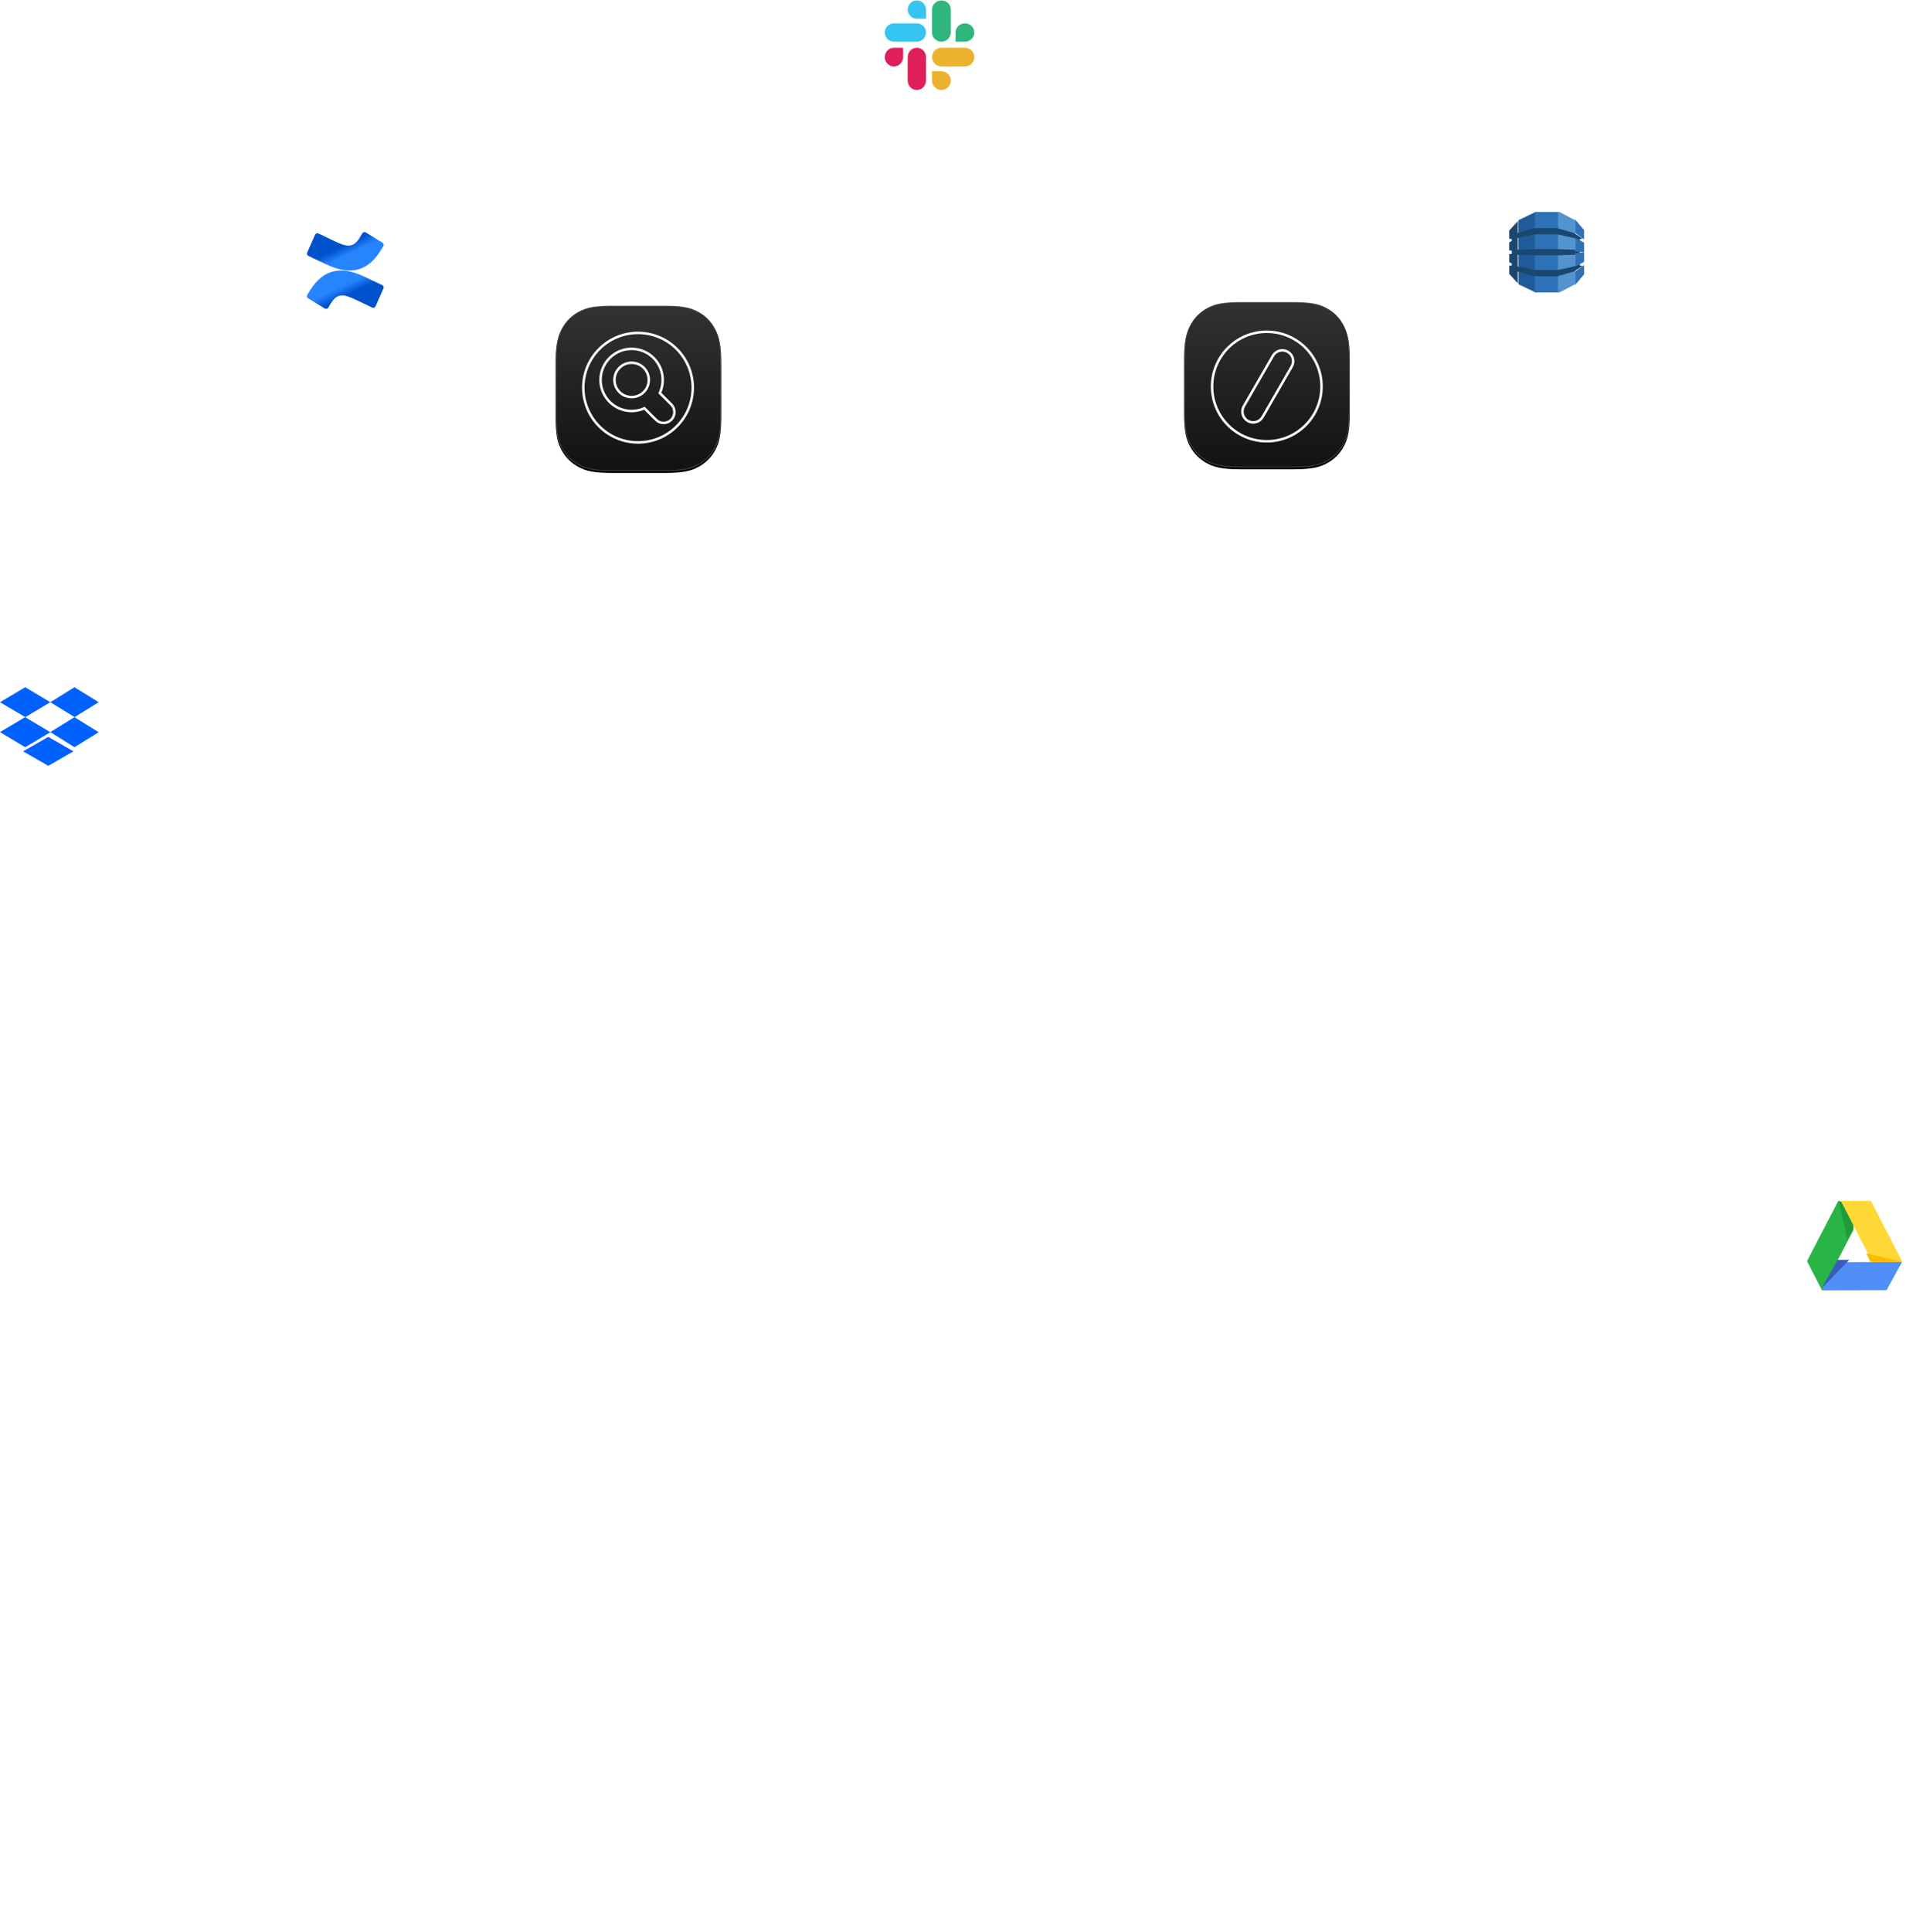 <?xml version="1.0" encoding="UTF-8"?>
<svg width="1047px" height="1057px" viewBox="0 0 1047 1057" version="1.1"
  xmlns="http://www.w3.org/2000/svg"
  xmlns:xlink="http://www.w3.org/1999/xlink">
  <!-- Generator: Sketch 54.1 (76490) - https://sketchapp.com -->
  <title>orbits</title>
  <desc>Created with Sketch.</desc>
  <defs>
    <linearGradient x1="62.286%" y1="65.678%" x2="45.964%" y2="46.939%" id="linearGradient-1">
      <stop stop-color="#0052CC" offset="0%"></stop>
      <stop stop-color="#0052CC" offset="18%"></stop>
      <stop stop-color="#2684FF" offset="100%"></stop>
    </linearGradient>
    <linearGradient x1="37.73%" y1="34.351%" x2="54.045%" y2="53.072%" id="linearGradient-2">
      <stop stop-color="#0052CC" offset="0%"></stop>
      <stop stop-color="#0052CC" offset="18%"></stop>
      <stop stop-color="#2684FF" offset="100%"></stop>
    </linearGradient>
    <linearGradient x1="50%" y1="0%" x2="50%" y2="100%" id="linearGradient-3">
      <stop stop-color="#323232" offset="0%"></stop>
      <stop stop-color="#121212" offset="100%"></stop>
    </linearGradient>
    <path d="M31.524,0.039 L59.289,0.039 C70.237,0.039 74.207,1.179 78.21,3.32 C82.212,5.46 85.353,8.601 87.494,12.604 C89.634,16.606 90.774,20.576 90.774,31.524 L90.774,59.289 C90.774,70.237 89.634,74.207 87.494,78.21 C85.353,82.212 82.212,85.353 78.21,87.494 C74.207,89.634 70.237,90.774 59.289,90.774 L31.524,90.774 C20.576,90.774 16.606,89.634 12.604,87.494 C8.601,85.353 5.46,82.212 3.32,78.21 C1.179,74.207 0.039,70.237 0.039,59.289 L0.039,31.524 C0.039,20.576 1.179,16.606 3.32,12.604 C5.46,8.601 8.601,5.46 12.604,3.32 C16.606,1.179 20.576,0.039 31.524,0.039 Z" id="path-4"></path>
    <filter x="-2.2%" y="-1.1%" width="104.4%" height="104.4%" filterUnits="objectBoundingBox" id="filter-5">
      <feOffset dx="0" dy="1" in="SourceAlpha" result="shadowOffsetOuter1"></feOffset>
      <feGaussianBlur stdDeviation="0.5" in="shadowOffsetOuter1" result="shadowBlurOuter1"></feGaussianBlur>
      <feComposite in="shadowBlurOuter1" in2="SourceAlpha" operator="out" result="shadowBlurOuter1"></feComposite>
      <feColorMatrix values="0 0 0 0 0   0 0 0 0 0   0 0 0 0 0  0 0 0 0.429 0" type="matrix" in="shadowBlurOuter1"></feColorMatrix>
    </filter>
    <path d="M31.524,0.039 L59.289,0.039 C70.237,0.039 74.207,1.179 78.21,3.32 C82.212,5.46 85.353,8.601 87.494,12.604 C89.634,16.606 90.774,20.576 90.774,31.524 L90.774,59.289 C90.774,70.237 89.634,74.207 87.494,78.21 C85.353,82.212 82.212,85.353 78.21,87.494 C74.207,89.634 70.237,90.774 59.289,90.774 L31.524,90.774 C20.576,90.774 16.606,89.634 12.604,87.494 C8.601,85.353 5.46,82.212 3.32,78.21 C1.179,74.207 0.039,70.237 0.039,59.289 L0.039,31.524 C0.039,20.576 1.179,16.606 3.32,12.604 C5.46,8.601 8.601,5.46 12.604,3.32 C16.606,1.179 20.576,0.039 31.524,0.039 Z" id="path-6"></path>
    <filter x="-2.2%" y="-1.1%" width="104.4%" height="104.4%" filterUnits="objectBoundingBox" id="filter-7">
      <feOffset dx="0" dy="1" in="SourceAlpha" result="shadowOffsetOuter1"></feOffset>
      <feGaussianBlur stdDeviation="0.5" in="shadowOffsetOuter1" result="shadowBlurOuter1"></feGaussianBlur>
      <feComposite in="shadowBlurOuter1" in2="SourceAlpha" operator="out" result="shadowBlurOuter1"></feComposite>
      <feColorMatrix values="0 0 0 0 0   0 0 0 0 0   0 0 0 0 0  0 0 0 0.429 0" type="matrix" in="shadowBlurOuter1"></feColorMatrix>
    </filter>
    <path d="M31.524,0.039 L59.289,0.039 C70.237,0.039 74.207,1.179 78.21,3.32 C82.212,5.46 85.353,8.601 87.494,12.604 C89.634,16.606 90.774,20.576 90.774,31.524 L90.774,59.289 C90.774,70.237 89.634,74.207 87.494,78.21 C85.353,82.212 82.212,85.353 78.21,87.494 C74.207,89.634 70.237,90.774 59.289,90.774 L31.524,90.774 C20.576,90.774 16.606,89.634 12.604,87.494 C8.601,85.353 5.46,82.212 3.32,78.21 C1.179,74.207 0.039,70.237 0.039,59.289 L0.039,31.524 C0.039,20.576 1.179,16.606 3.32,12.604 C5.46,8.601 8.601,5.46 12.604,3.32 C16.606,1.179 20.576,0.039 31.524,0.039 Z" id="path-8"></path>
    <filter x="-2.2%" y="-1.1%" width="104.4%" height="104.4%" filterUnits="objectBoundingBox" id="filter-9">
      <feOffset dx="0" dy="1" in="SourceAlpha" result="shadowOffsetOuter1"></feOffset>
      <feGaussianBlur stdDeviation="0.5" in="shadowOffsetOuter1" result="shadowBlurOuter1"></feGaussianBlur>
      <feComposite in="shadowBlurOuter1" in2="SourceAlpha" operator="out" result="shadowBlurOuter1"></feComposite>
      <feColorMatrix values="0 0 0 0 0   0 0 0 0 0   0 0 0 0 0  0 0 0 0.429 0" type="matrix" in="shadowBlurOuter1"></feColorMatrix>
    </filter>
    <path d="M31.524,0.039 L59.289,0.039 C70.237,0.039 74.207,1.179 78.21,3.32 C82.212,5.46 85.353,8.601 87.494,12.604 C89.634,16.606 90.774,20.576 90.774,31.524 L90.774,59.289 C90.774,70.237 89.634,74.207 87.494,78.21 C85.353,82.212 82.212,85.353 78.21,87.494 C74.207,89.634 70.237,90.774 59.289,90.774 L31.524,90.774 C20.576,90.774 16.606,89.634 12.604,87.494 C8.601,85.353 5.46,82.212 3.32,78.21 C1.179,74.207 0.039,70.237 0.039,59.289 L0.039,31.524 C0.039,20.576 1.179,16.606 3.32,12.604 C5.46,8.601 8.601,5.46 12.604,3.32 C16.606,1.179 20.576,0.039 31.524,0.039 Z" id="path-10"></path>
    <filter x="-2.2%" y="-1.1%" width="104.4%" height="104.4%" filterUnits="objectBoundingBox" id="filter-11">
      <feOffset dx="0" dy="1" in="SourceAlpha" result="shadowOffsetOuter1"></feOffset>
      <feGaussianBlur stdDeviation="0.5" in="shadowOffsetOuter1" result="shadowBlurOuter1"></feGaussianBlur>
      <feComposite in="shadowBlurOuter1" in2="SourceAlpha" operator="out" result="shadowBlurOuter1"></feComposite>
      <feColorMatrix values="0 0 0 0 0   0 0 0 0 0   0 0 0 0 0  0 0 0 0.429 0" type="matrix" in="shadowBlurOuter1"></feColorMatrix>
    </filter>
  </defs>
  <g id="Page-1" stroke="none" stroke-width="1" fill="none" fill-rule="evenodd">
    <g id="home" transform="translate(-225, -2044)">
      <g id="second" transform="translate(-675, 902)">
        <g id="2.2" transform="translate(795, 893)">
          <g id="orbits" transform="translate(0, 158)">
            <g id="Oval-3-+-Oval-3-+-slack-+-confluence-8e69393ce1097cbeaa850c7a866df400-+-gdrive-3eb131d5b4959f28c9e8fbce4a1eea6a-+-aws-dynamodb-seeklogo.com-+-github-+-Dropbox-+-appicon-lists-+-appicon-search-+-appicon-people-+-appicon-people-Mask">
              <circle id="Oval-3" stroke="#FFFFFF" opacity="0.195" cx="631" cy="630" r="376"></circle>
              <circle id="Oval-3" stroke="#FFFFFF" opacity="0.195" cx="631" cy="630" r="517"></circle>
              <ellipse id="Oval-3" stroke="#FFFFFF" opacity="0.195" cx="626.5" cy="630" rx="235.5" ry="236"></ellipse>
              <g id="slack" transform="translate(589, 91)">
                <g id="Group" transform="translate(0, 26)" fill="#E01E5A">
                  <path d="M10.258,5.253 C10.258,8.079 8.004,10.387 5.245,10.387 C2.487,10.387 0.233,8.079 0.233,5.253 C0.233,2.428 2.487,0.119 5.245,0.119 L10.258,0.119 L10.258,5.253 Z" id="Path"></path>
                  <path d="M12.783,5.253 C12.783,2.428 15.037,0.119 17.795,0.119 C20.554,0.119 22.808,2.428 22.808,5.253 L22.808,18.108 C22.808,20.933 20.554,23.241 17.795,23.241 C15.037,23.241 12.783,20.933 12.783,18.108 L12.783,5.253 Z" id="Path"></path>
                </g>
                <g id="Group" fill="#36C5F0">
                  <path d="M17.795,10.258 C15.037,10.258 12.783,8.004 12.783,5.245 C12.783,2.487 15.037,0.233 17.795,0.233 C20.554,0.233 22.808,2.487 22.808,5.245 L22.808,10.258 L17.795,10.258 Z" id="Path"></path>
                  <path d="M17.795,12.783 C20.554,12.783 22.808,15.037 22.808,17.795 C22.808,20.554 20.554,22.808 17.795,22.808 L5.245,22.808 C2.487,22.808 0.233,20.554 0.233,17.795 C0.233,15.037 2.487,12.783 5.245,12.783 L17.795,12.783 Z" id="Path"></path>
                </g>
                <g id="Group" transform="translate(26, 0)" fill="#2EB67D">
                  <path d="M12.974,17.795 C12.974,15.037 15.282,12.783 18.108,12.783 C20.933,12.783 23.241,15.037 23.241,17.795 C23.241,20.554 20.933,22.808 18.108,22.808 L12.974,22.808 L12.974,17.795 Z" id="Path"></path>
                  <path d="M10.387,17.795 C10.387,20.554 8.079,22.808 5.253,22.808 C2.428,22.808 0.119,20.554 0.119,17.795 L0.119,5.245 C0.119,2.487 2.428,0.233 5.253,0.233 C8.079,0.233 10.387,2.487 10.387,5.245 L10.387,17.795 Z" id="Path"></path>
                </g>
                <g id="Group" transform="translate(26, 26)" fill="#ECB22E">
                  <path d="M5.253,12.974 C8.079,12.974 10.387,15.282 10.387,18.108 C10.387,20.933 8.079,23.241 5.253,23.241 C2.428,23.241 0.119,20.933 0.119,18.108 L0.119,12.974 L5.253,12.974 Z" id="Path"></path>
                  <path d="M5.253,10.387 C2.428,10.387 0.119,8.079 0.119,5.253 C0.119,2.428 2.428,0.119 5.253,0.119 L18.108,0.119 C20.933,0.119 23.241,2.428 23.241,5.253 C23.241,8.079 20.933,10.387 18.108,10.387 L5.253,10.387 Z" id="Path"></path>
                </g>
              </g>
              <g id="confluence-8e69393ce1097cbeaa850c7a866df400" transform="translate(273, 218)" fill-rule="nonzero">
                <path d="M1.586,32.048 C1.134,32.788 0.626,33.642 0.191,34.326 C-0.191,34.976 0.017,35.824 0.661,36.22 L9.722,41.792 C9.945,41.927 10.195,42 10.456,42 C10.946,42 11.402,41.739 11.656,41.319 C12.017,40.715 12.483,39.926 12.994,39.082 C16.583,33.163 20.195,33.889 26.705,36.994 L35.693,41.264 C35.881,41.354 36.086,41.399 36.291,41.399 C36.844,41.399 37.345,41.073 37.567,40.565 L41.883,30.815 C42.189,30.123 41.876,29.307 41.187,28.991 C39.292,28.098 35.519,26.323 32.122,24.687 C19.91,18.761 9.527,19.143 1.586,32.048 L1.586,32.048 Z" id="Shape" fill="url(#linearGradient-1)"></path>
                <path d="M41.809,7.694 C42.191,7.046 41.983,6.196 41.34,5.8 L32.284,0.236 C32.055,0.083 31.784,0 31.506,0 C31.009,0 30.547,0.267 30.297,0.697 C29.935,1.301 29.47,2.088 28.959,2.928 C25.373,8.842 21.762,8.117 15.257,5.016 L6.303,0.774 C6.115,0.683 5.91,0.638 5.705,0.638 C5.152,0.638 4.652,0.964 4.43,1.467 L0.117,11.205 C-0.188,11.895 0.124,12.714 0.812,13.03 C2.706,13.918 6.476,15.69 9.871,17.328 C22.103,23.239 32.479,22.843 40.415,9.966 C40.867,9.231 41.374,8.374 41.809,7.694 Z" id="Shape" fill="url(#linearGradient-2)"></path>
              </g>
              <g id="gdrive-3eb131d5b4959f28c9e8fbce4a1eea6a" transform="translate(1094, 748)" fill-rule="nonzero">
                <polygon id="Shape" fill="#28B446" points="16.469 33.099 16.044 42.42 8.211 49 0 32.995 17.135 0 25.158 6.089 25.422 15.958 25.346 16.006"></polygon>
                <polygon id="Shape" fill="#219B38" points="17.333 0 22.093 21.512 25.422 15.306 25.164 2.845"></polygon>
                <polygon id="Shape" fill="#FFD837" points="34.957 0 52 33.066 42.809 38.244 35.531 33.115 35.531 33.066 26.731 15.992 18.489 0"></polygon>
                <polygon id="Shape" fill="#518EF8" points="52 33.463 43.545 48.899 8.089 49 16.597 33.564 34.939 33.512"></polygon>
                <polygon id="Shape" fill="#3A5BBC" points="8.089 47.805 23.111 32.268 16.704 32.287"></polygon>
                <polygon id="Shape" fill="#FBBB00" points="52 33.409 32.356 28.683 34.685 33.463"></polygon>
              </g>
              <g id="aws-dynamodb-seeklogo.com" transform="translate(930.5, 207)">
                <polyline id="Path" fill="#5294CF" points="27.506 44 28.017 44 36.361 39.633 36.5 39.428 36.5 4.57 36.361 4.363 28.017 0 27.5 0 27.506 44"></polyline>
                <polyline id="Path" fill="#1F5B98" points="15.493 44 14.924 44 5.78 39.633 5.594 39.328 5.5 4.747 5.78 4.363 14.924 0 15.5 0 15.493 44"></polyline>
                <polygon id="Path" fill="#2D72B8" points="14.5 0 27.5 0 27.5 44 14.5 44"></polygon>
                <polyline id="Path" fill="#1A476F" points="40.5 21.049 40.198 20.986 35.881 20.607 35.817 20.637 26.862 20.3 14.138 20.3 5.183 20.637 5.183 14.212 5.174 14.216 5.183 14.197 14.138 12.245 26.862 12.245 35.817 14.197 39.109 15.844 39.109 14.785 40.5 14.642 40.356 14.378 35.951 11.414 35.817 11.455 26.862 8.844 14.138 8.844 5.183 11.455 5.183 5 0.5 10.162 0.5 14.671 0.536 14.646 1.891 14.785 1.891 15.866 0.5 16.566 0.5 21.052 0.536 21.049 1.891 21.068 1.891 22.951 0.722 22.967 0.5 22.947 0.5 27.435 1.891 28.139 1.891 29.232 0.558 29.37 0.5 29.329 0.5 33.837 5.183 39 5.183 32.546 14.138 35.157 26.862 35.157 35.843 32.538 35.962 32.587 40.31 29.667 40.5 29.376 39.109 29.232 39.109 28.161 38.926 28.092 35.951 29.601 35.843 29.813 26.862 31.754 26.862 31.757 14.138 31.757 14.138 31.754 5.183 29.805 5.183 23.356 14.138 23.692 14.138 23.7 26.862 23.7 35.817 23.356 36.021 23.444 40.205 23.105 40.5 22.969 39.109 22.951 39.109 21.068 40.5 21.049"></polyline>
                <polyline id="Path" fill="#2D72B8" points="36.5 32.636 36.5 40 41.5 34.109 41.5 29 36.529 32.627 36.5 32.636"></polyline>
                <polyline id="Path" fill="#2D72B8" points="36.5 30 36.529 29.993 41.5 27.248 41.5 22 36.5 22.472 36.5 30"></polyline>
                <polyline id="Path" fill="#2D72B8" points="36.529 14.007 36.5 14 36.5 21.519 41.5 22 41.5 16.741 36.529 14.007"></polyline>
                <polyline id="Path" fill="#2D72B8" points="36.529 11.393 41.5 15 41.5 9.891 36.5 4 36.5 11.364 36.529 11.374 36.529 11.393"></polyline>
              </g>
              <g id="github" transform="translate(1100, 464)" fill="#FFFFFF" fill-rule="nonzero">
                <path d="M48.512,12.508 C46.187,8.66 43.034,5.614 39.05,3.368 C35.066,1.123 30.717,0 26,0 C21.283,0 16.932,1.123 12.949,3.368 C8.966,5.614 5.812,8.66 3.487,12.508 C1.162,16.356 0,20.558 0,25.113 C0,30.586 1.653,35.507 4.96,39.878 C8.266,44.249 12.537,47.273 17.773,48.952 C18.382,49.061 18.834,48.984 19.127,48.723 C19.42,48.462 19.567,48.135 19.567,47.743 C19.567,47.677 19.561,47.089 19.55,45.977 C19.538,44.865 19.533,43.895 19.533,43.067 L18.754,43.197 C18.258,43.285 17.631,43.322 16.875,43.312 C16.119,43.301 15.335,43.225 14.523,43.083 C13.71,42.942 12.954,42.615 12.254,42.102 C11.555,41.59 11.058,40.919 10.765,40.092 L10.426,39.339 C10.201,38.838 9.846,38.282 9.36,37.672 C8.875,37.061 8.384,36.647 7.888,36.429 L7.651,36.265 C7.493,36.156 7.346,36.025 7.211,35.872 C7.075,35.72 6.974,35.567 6.906,35.415 C6.838,35.262 6.894,35.136 7.075,35.038 C7.256,34.94 7.583,34.892 8.057,34.892 L8.734,34.99 C9.185,35.077 9.744,35.338 10.41,35.774 C11.075,36.21 11.623,36.777 12.051,37.474 C12.571,38.368 13.197,39.049 13.93,39.518 C14.664,39.987 15.403,40.221 16.148,40.221 C16.892,40.221 17.535,40.166 18.077,40.058 C18.619,39.949 19.126,39.785 19.601,39.567 C19.804,38.106 20.357,36.983 21.259,36.199 C19.973,36.068 18.816,35.872 17.789,35.61 C16.763,35.348 15.702,34.923 14.607,34.334 C13.512,33.746 12.604,33.015 11.882,32.144 C11.16,31.271 10.567,30.127 10.105,28.71 C9.642,27.293 9.411,25.658 9.411,23.805 C9.411,21.167 10.303,18.921 12.086,17.068 C11.25,15.085 11.329,12.861 12.322,10.398 C12.977,10.201 13.948,10.349 15.234,10.839 C16.52,11.33 17.462,11.75 18.061,12.098 C18.659,12.447 19.138,12.742 19.5,12.981 C21.599,12.415 23.765,12.131 26,12.131 C28.234,12.131 30.401,12.415 32.5,12.981 L33.786,12.197 C34.666,11.673 35.705,11.194 36.9,10.758 C38.097,10.322 39.011,10.202 39.644,10.398 C40.659,12.862 40.749,15.085 39.914,17.069 C41.697,18.922 42.589,21.167 42.589,23.805 C42.589,25.658 42.357,27.298 41.895,28.726 C41.432,30.155 40.835,31.298 40.101,32.16 C39.367,33.021 38.453,33.746 37.359,34.334 C36.264,34.923 35.203,35.348 34.176,35.61 C33.149,35.872 31.992,36.069 30.706,36.199 C31.879,37.18 32.466,38.728 32.466,40.842 L32.466,47.742 C32.466,48.134 32.607,48.461 32.89,48.722 C33.172,48.983 33.617,49.06 34.227,48.951 C39.463,47.273 43.734,44.248 47.041,39.877 C50.346,35.506 52,30.585 52,25.113 C51.999,20.557 50.836,16.356 48.512,12.508 Z" id="Shape"></path>
              </g>
              <g id="Dropbox" transform="translate(105, 467)" fill="#0061FF" fill-rule="nonzero">
                <path d="M27.574,8.204 L13.787,16.408 L27.574,24.612 L13.787,32.816 L7.10542736e-15,24.543 L13.787,16.34 L7.10542736e-15,8.204 L13.787,0 L27.574,8.204 Z M12.638,35.079 L26.426,27.158 L40.213,35.079 L26.426,43 L12.638,35.079 Z M27.574,24.543 L40.822,16.34 L27.574,8.204 L40.752,0 L54,8.204 L40.752,16.408 L54,24.612 L40.752,32.816 L27.574,24.543 Z" id="Shape"></path>
              </g>
              <g id="appicon-lists" transform="translate(753, 256)">
                <g id="Group">
                  <g id="icon">
                    <g id="squircle2">
                      <g id="Rectangle">
                        <use fill="black" fill-opacity="1" filter="url(#filter-5)" xlink:href="#path-4"></use>
                        <path stroke-opacity="0.215" stroke="#FFFFFF" stroke-width="0.5" d="M31.524,0.289 C21.58,0.289 17.229,1.13 12.722,3.54 C8.763,5.657 5.657,8.763 3.54,12.722 C1.13,17.229 0.289,21.58 0.289,31.524 L0.289,59.289 C0.289,69.233 1.13,73.584 3.54,78.092 C5.657,82.051 8.763,85.156 12.722,87.273 C17.229,89.684 21.58,90.524 31.524,90.524 L59.289,90.524 C69.233,90.524 73.584,89.684 78.092,87.273 C82.051,85.156 85.156,82.051 87.273,78.092 C89.684,73.584 90.524,69.233 90.524,59.289 L90.524,31.524 C90.524,21.58 89.684,17.229 87.273,12.722 C85.156,8.763 82.051,5.657 78.092,3.54 C73.584,1.13 69.233,0.289 59.289,0.289 L31.524,0.289 Z" stroke-linejoin="square" fill="url(#linearGradient-3)" fill-rule="evenodd"></path>
                      </g>
                    </g>
                  </g>
                  <g id="icon-lists" transform="translate(14.585, 15.705)" stroke="#FFFFFF" stroke-width="1.36">
                    <path d="M30.745,60.725 C47.289,60.725 60.7,47.314 60.7,30.77 C60.7,14.226 47.289,0.814 30.745,0.814 C14.201,0.814 0.789,14.226 0.789,30.77 C0.789,47.314 14.201,60.725 30.745,60.725 Z M42.213,11.76 C45.044,13.395 46.015,17.015 44.38,19.847 L28.442,47.451 C26.808,50.282 23.187,51.252 20.356,49.618 C17.525,47.983 16.554,44.363 18.189,41.531 L34.127,13.927 C35.761,11.096 39.382,10.125 42.213,11.76 Z" id="icon-search"></path>
                  </g>
                </g>
              </g>
              <g id="appicon-search" transform="translate(409, 258)">
                <g id="squircle2">
                  <g id="Rectangle">
                    <use fill="black" fill-opacity="1" filter="url(#filter-7)" xlink:href="#path-6"></use>
                    <path stroke-opacity="0.215" stroke="#FFFFFF" stroke-width="0.5" d="M31.524,0.289 C21.58,0.289 17.229,1.13 12.722,3.54 C8.763,5.657 5.657,8.763 3.54,12.722 C1.13,17.229 0.289,21.58 0.289,31.524 L0.289,59.289 C0.289,69.233 1.13,73.584 3.54,78.092 C5.657,82.051 8.763,85.156 12.722,87.273 C17.229,89.684 21.58,90.524 31.524,90.524 L59.289,90.524 C69.233,90.524 73.584,89.684 78.092,87.273 C82.051,85.156 85.156,82.051 87.273,78.092 C89.684,73.584 90.524,69.233 90.524,59.289 L90.524,31.524 C90.524,21.58 89.684,17.229 87.273,12.722 C85.156,8.763 82.051,5.657 78.092,3.54 C73.584,1.13 69.233,0.289 59.289,0.289 L31.524,0.289 Z" stroke-linejoin="square" fill="url(#linearGradient-3)" fill-rule="evenodd"></path>
                  </g>
                </g>
                <g id="icon-search" transform="translate(14.56, 14.467)" stroke="#FFFFFF" stroke-width="1.36">
                  <path d="M42.56,33.567 L48.819,39.826 C51.13,42.138 51.13,45.886 48.819,48.198 C46.507,50.51 42.758,50.51 40.447,48.198 L34.147,41.899 C31.965,42.889 29.586,43.408 27.134,43.408 C17.743,43.408 10.13,35.796 10.13,26.405 C10.13,17.014 17.743,9.401 27.134,9.401 C36.525,9.401 44.138,17.014 44.138,26.405 C44.138,28.913 43.594,31.344 42.56,33.567 Z M30.635,60.591 C47.179,60.591 60.591,47.179 60.591,30.635 C60.591,14.091 47.179,0.68 30.635,0.68 C14.091,0.68 0.68,14.091 0.68,30.635 C0.68,47.179 14.091,60.591 30.635,60.591 Z M27.134,35.797 C32.321,35.797 36.527,31.592 36.527,26.405 C36.527,21.217 32.321,17.012 27.134,17.012 C21.947,17.012 17.742,21.217 17.742,26.405 C17.742,31.592 21.947,35.797 27.134,35.797 Z"></path>
                </g>
              </g>
            </g>
          </g>
        </g>
      </g>
    </g>
  </g>
</svg>
